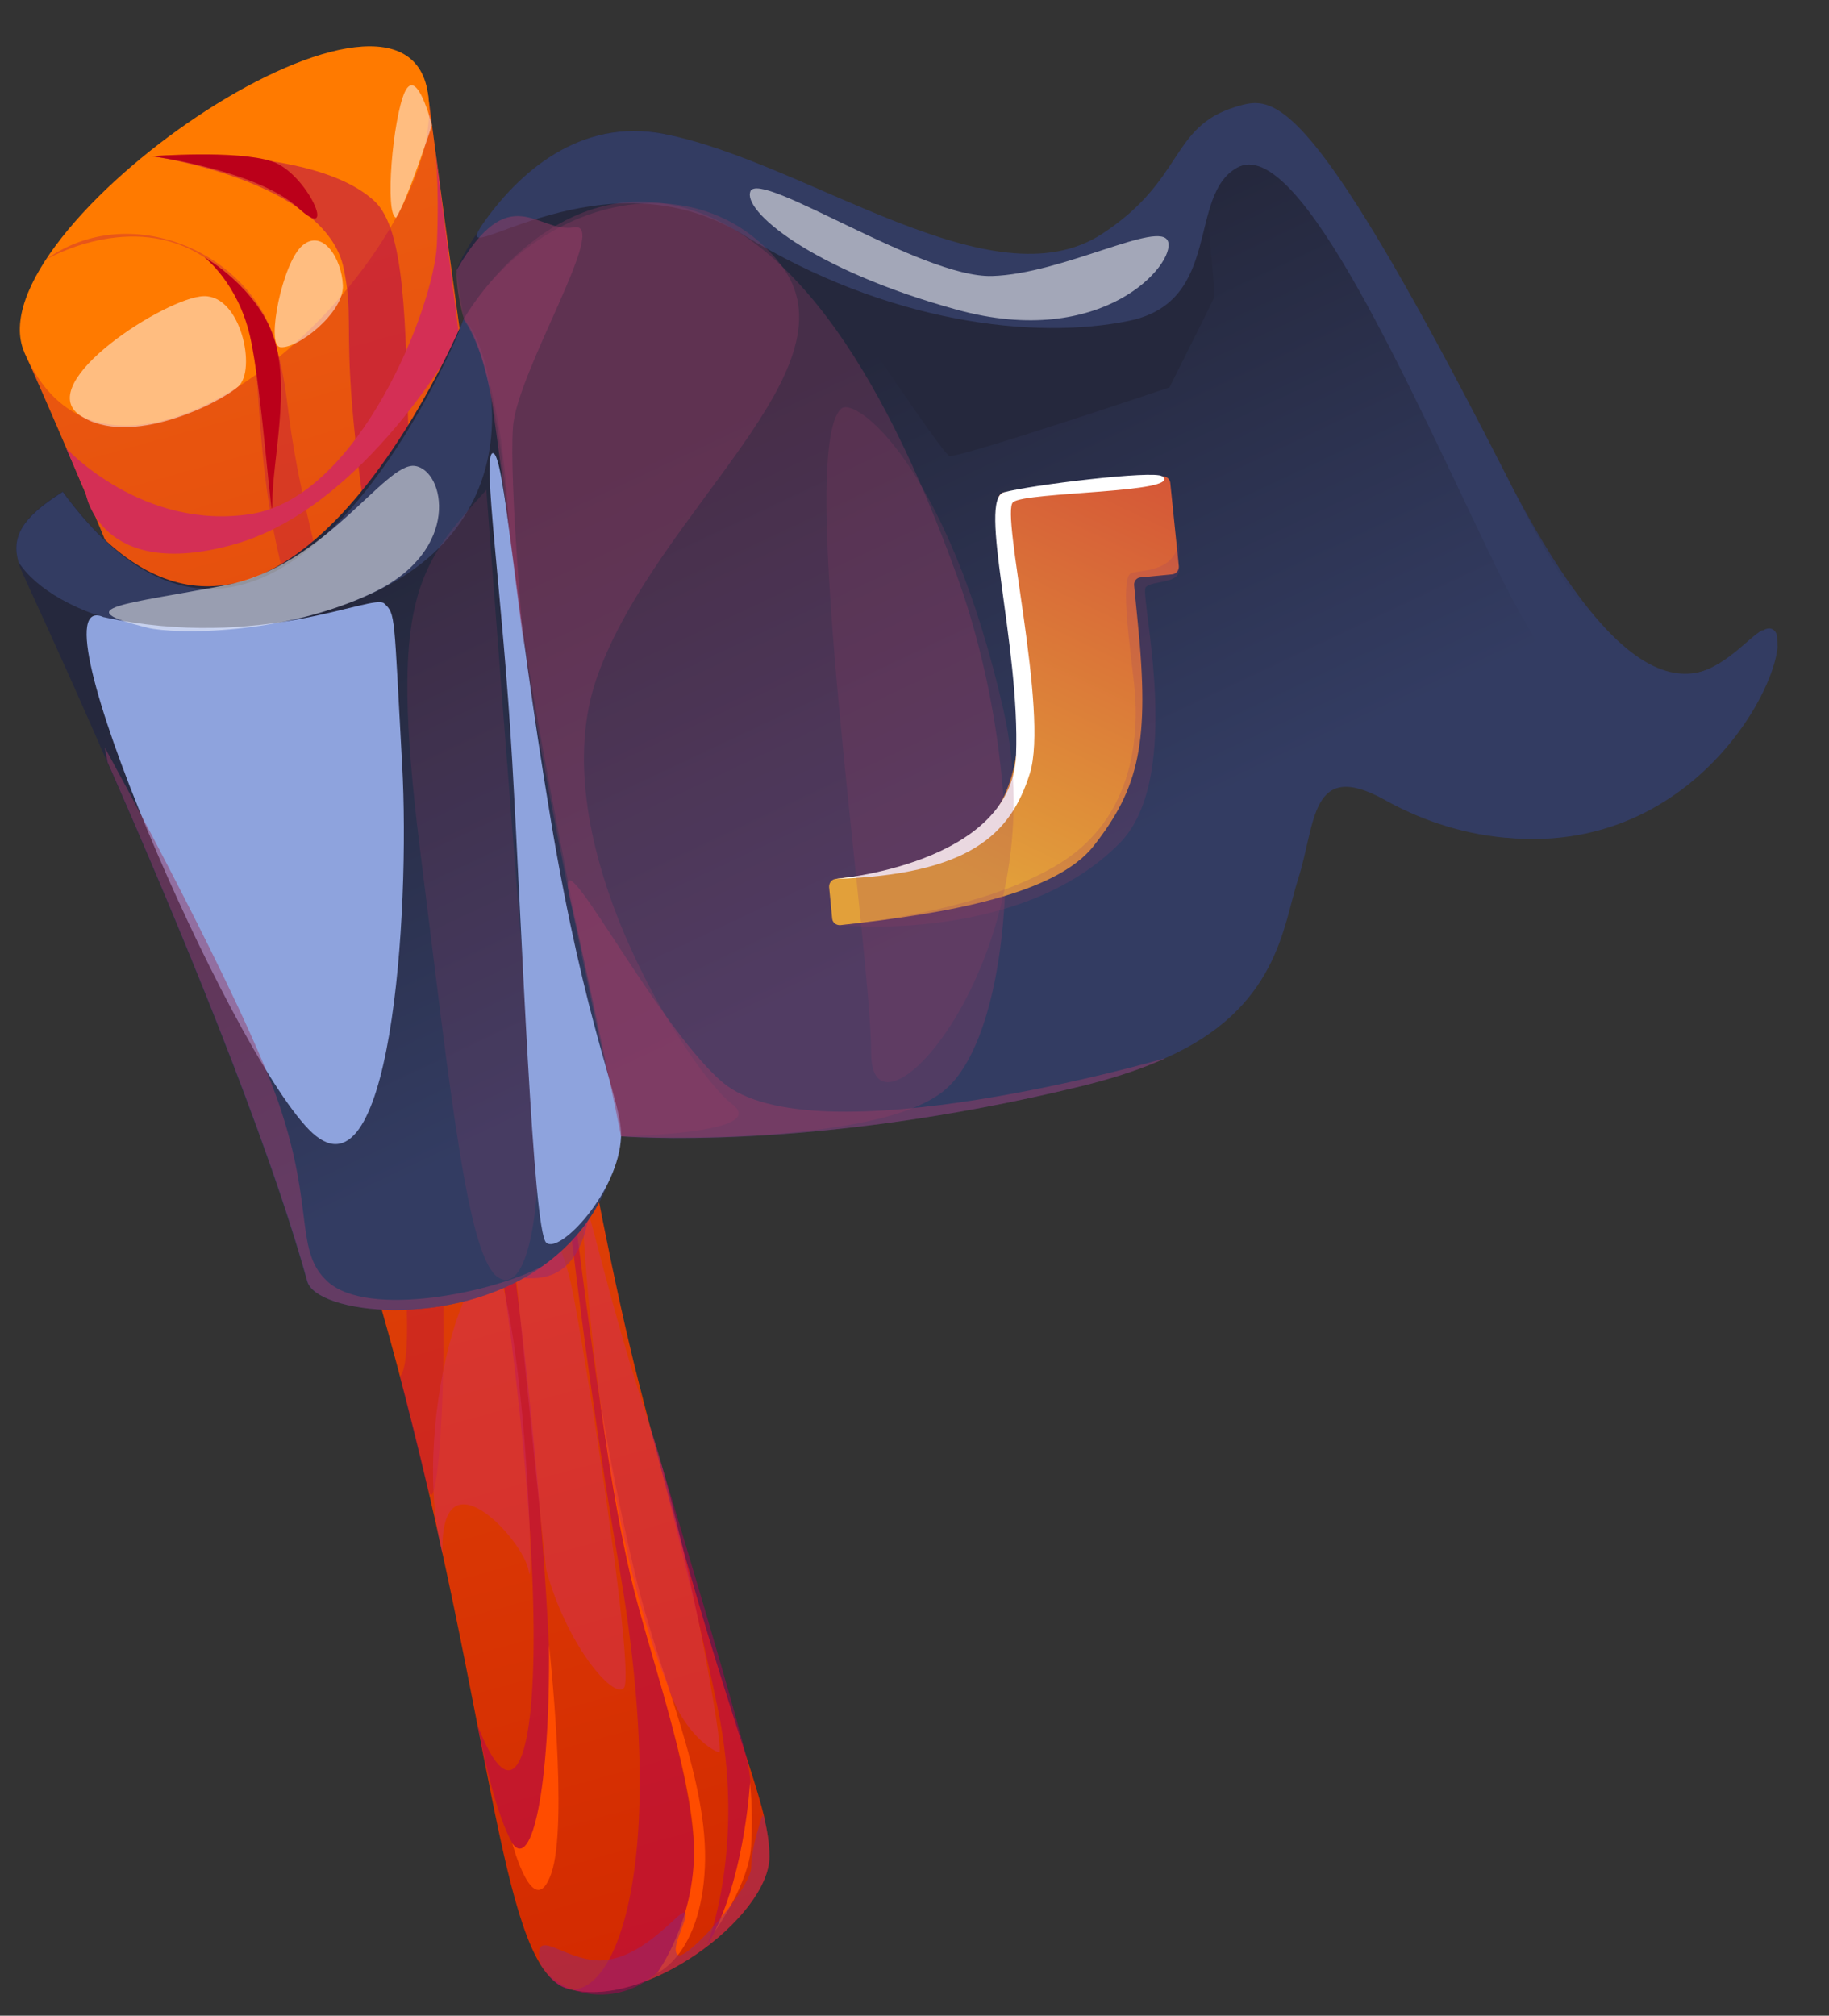 <svg width="108" height="119" viewBox="0 0 108 119" fill="none" xmlns="http://www.w3.org/2000/svg">
<rect x="0" y="0" width="108" height="119" fill="#333333" stroke="none"/>
<g clip-path="url(#clip0_3352_12780)">
<path d="M45.114 107.283C45.323 108.154 45.426 108.87 45.431 109.608C45.43 113.181 37.97 118.758 33.493 117.39C32.908 117.21 32.393 116.728 31.93 116.005C28.915 111.195 28.098 95.014 21.055 72.314C12.939 46.156 1.436 20.79 1.436 20.79C1.436 20.79 18.185 1.61 25.26 5.466C25.26 5.466 32.313 60.303 37.667 81.422C41.919 98.247 44.323 103.896 45.135 107.302L45.114 107.283Z" fill="url(#paint0_linear_3352_12780)"/>
<path d="M1.435 20.79C7.01 33.579 26.692 14.94 25.26 5.467C23.807 -4.006 -1.678 13.608 1.435 20.79Z" fill="#FF7A00"/>
<g style="mix-blend-mode:multiply" opacity="0.5">
<path d="M32.367 116.591C35.24 120.148 40.04 112.623 36.555 92.459C34.477 80.392 33.246 69.176 32.592 62.111C32.155 57.375 31.98 54.507 31.98 54.507C31.98 54.507 34.94 83.491 37.219 92.617C39.499 101.743 41.699 107.259 40.797 112.558C39.895 117.858 34.92 118.921 32.366 116.571L32.367 116.591Z" fill="#B10053"/>
</g>
<g style="mix-blend-mode:multiply" opacity="0.5">
<path d="M41.714 114.941C41.714 114.941 44.115 109.093 42.36 100.748C40.606 92.403 38.4 84.312 38.4 84.312C38.4 84.312 42.632 98.104 44.03 103.547C45.429 108.989 41.714 114.921 41.714 114.921L41.714 114.941Z" fill="#B10053"/>
</g>
<g style="mix-blend-mode:multiply" opacity="0.5">
<path d="M28.204 101.858C32.158 112.106 33.739 91.813 26.163 55.477C18.607 19.121 21.366 21.065 20.294 15.851C19.223 10.637 8.975 9.222 8.975 9.222C8.975 9.222 18.474 8.547 22.098 11.859C25.722 15.192 22.308 33.19 26.851 53.958C31.395 74.745 33.785 105.784 31.936 109.039C30.088 112.294 28.204 101.858 28.204 101.858Z" fill="#B10053"/>
</g>
<g style="mix-blend-mode:multiply" opacity="0.3">
<path d="M25.285 87.921C26.106 91.587 27.921 65.119 21.88 44.341C15.839 23.564 17.699 25.458 16.247 20.197C14.794 14.935 7.661 11.739 2.69 15.338C2.69 15.338 7.741 12.336 12.088 15.205C16.436 18.075 14.284 23.615 16.536 33.102C18.788 42.588 23.601 70.272 23.941 75.691C24.28 81.108 23.606 81.251 23.606 81.251L25.265 87.922L25.285 87.921Z" fill="#B10053"/>
</g>
<path d="M12.109 15.207C12.109 15.207 15.142 16.943 16.158 19.903C17.175 22.863 16.082 27.231 16.082 29.626C16.082 32.021 15.481 22.939 14.758 19.83C14.036 16.72 12.11 15.227 12.11 15.227L12.109 15.207Z" fill="#BB001A"/>
<path d="M8.976 9.221C8.976 9.221 15.191 10.052 17.601 12.268C20.01 14.483 18.151 10.213 16.052 9.525C13.953 8.836 8.976 9.221 8.976 9.221Z" fill="#BB001A"/>
<path d="M30.252 108.835C31.403 110.414 32.483 105.667 32.418 97.106C32.418 97.106 33.588 107.687 32.547 110.615C31.507 113.544 30.252 108.835 30.252 108.835Z" fill="#FF4C00"/>
<path d="M38.812 116.477C38.812 116.477 41.371 115.394 41.62 110.275C41.87 105.177 39.033 99.104 37.673 93.62C36.312 88.136 35.432 82.656 35.432 82.656C35.432 82.656 36.164 88.46 37.211 92.957C38.258 97.433 40.895 104.671 40.98 109.039C41.065 113.408 38.811 116.457 38.811 116.457L38.812 116.477Z" fill="#FF4C00"/>
<path d="M42.261 113.946C42.261 113.946 44.225 111.186 44.352 109.006C44.479 106.826 44.286 105.215 44.286 105.215C44.286 105.215 44.016 110.294 42.241 113.946L42.261 113.946Z" fill="#FF4C00"/>
<g style="mix-blend-mode:multiply" opacity="0.5">
<path d="M26.132 91.726C25.924 85.485 30.936 90.927 31.216 92.734C31.495 94.541 31.23 82.953 29.862 76.631C28.494 70.309 24.008 83.692 26.132 91.726Z" fill="#D42F55"/>
</g>
<g style="mix-blend-mode:multiply" opacity="0.5">
<path d="M32.252 92.662C33.414 97.015 36.2 100.335 36.836 99.656C37.472 98.976 35.091 83.206 33.92 76.798C32.748 70.37 30.47 71.503 30.293 72.188C30.116 72.872 32.252 92.682 32.252 92.682L32.252 92.662Z" fill="#D42F55"/>
</g>
<g style="mix-blend-mode:multiply" opacity="0.5">
<path d="M39.425 99.49C40.297 102.315 42.151 103.431 42.47 103.441C42.789 103.43 40.526 90.591 38.311 83.998C36.095 77.404 34.608 70.488 34.414 70.674C34.221 70.86 35.193 89.291 39.424 99.47L39.425 99.49Z" fill="#D42F55"/>
</g>
<g style="mix-blend-mode:multiply" opacity="0.5">
<path d="M45.114 107.283C45.323 108.155 45.427 108.87 45.431 109.608C45.43 113.181 37.97 118.758 33.493 117.39C32.908 117.21 32.393 116.728 31.93 116.005C31.323 113.351 33.571 116.13 35.952 115.692C38.373 115.272 40.202 112.636 40.451 112.927C40.7 113.219 39.505 115.075 40.035 115.416C40.565 115.758 44.356 111.48 44.354 110.243C44.354 109.025 45.03 107.146 45.03 107.146L45.114 107.283Z" fill="#912774"/>
</g>
<g style="mix-blend-mode:multiply" opacity="0.5">
<path d="M21.204 72.588C21.204 72.588 27.192 75.563 31.5 75.46C35.809 75.376 34.807 68.044 34.807 68.044L34.162 64.852C34.162 64.852 28.905 73.051 20.86 71.242L21.204 72.588Z" fill="#912774"/>
</g>
<g style="mix-blend-mode:soft-light" opacity="0.5">
<path d="M4.714 24.515C1.916 22.612 9.851 17.517 12.046 17.484C14.24 17.451 15.145 21.832 14.079 22.806C13.014 23.78 7.634 26.494 4.714 24.515Z" fill="white"/>
</g>
<g style="mix-blend-mode:soft-light" opacity="0.5">
<path d="M16.517 20.487C15.712 20.314 16.671 15.512 17.854 14.495C19.038 13.477 20.175 15.236 20.248 16.85C20.322 18.465 17.482 20.695 16.497 20.488L16.517 20.487Z" fill="white"/>
</g>
<g style="mix-blend-mode:soft-light" opacity="0.5">
<path d="M23.389 12.855C22.704 12.658 23.194 6.993 23.901 5.433C24.628 3.872 25.503 7.396 25.503 7.396C25.503 7.396 24.054 11.835 23.389 12.855Z" fill="white"/>
</g>
<g style="mix-blend-mode:multiply">
<path d="M3.919 26.478C3.919 26.478 8.412 31.338 14.807 30.347C21.202 29.356 25.639 18.091 25.796 14.433C25.954 10.775 25.691 8.847 25.691 8.847L27.115 19.878C27.115 19.878 21.583 30.002 13.75 32.159C5.916 34.316 5.066 29.154 5.066 29.154L3.919 26.478Z" fill="#D42F55"/>
</g>
<path d="M88.886 49.458C86.023 49.194 83.676 48.274 81.826 47.257C81.826 47.257 81.826 47.257 81.765 47.219C77.332 44.772 77.701 48.672 76.65 51.9C75.763 54.645 75.487 59.544 68.778 62.482C68.62 62.547 68.443 62.633 68.286 62.698C67.006 63.239 65.525 63.708 63.842 64.123C47.743 68.051 36.652 67.083 36.652 67.083C36.093 70.694 34.298 73.149 32.016 74.762C26.653 78.553 18.654 77.542 18.132 75.643C15.772 67.098 10.392 54.203 6.333 44.997C3.74 39.035 1.676 34.612 1.353 33.885C1.244 33.629 1.137 33.393 1.089 33.155C0.681 31.711 1.223 30.575 3.706 29.016C16.149 46.028 27.382 18.827 27.382 18.827L26.947 15.947C27.262 15.218 27.581 14.609 28.343 13.506C28.38 13.425 28.438 13.363 28.494 13.261C30.571 10.278 34.212 6.903 39.276 7.913C41.989 8.461 44.969 10.438 47.96 12.734C54.351 17.631 57.33 19.568 62.572 18.735C67.417 17.955 68.296 15.571 69.172 11.909C69.716 9.655 71.913 7.885 73.258 8.1C76.529 8.61 80.325 12.316 89.87 29.824C98.416 45.508 102.226 38.215 104.109 37.215C104.325 37.088 104.504 37.062 104.686 37.156C106.315 38.1 101.062 50.63 88.926 49.456L88.886 49.458Z" fill="url(#paint1_linear_3352_12780)"/>
<path d="M46.651 14.214C46.104 13.374 45.748 12.867 45.748 12.867C45.748 12.867 46.026 13.437 46.651 14.214Z" fill="#25283D"/>
<path d="M57.794 17.358C51.219 17.756 47.72 14.579 46.24 12.692C48.74 16.442 55.632 26.792 56.055 26.917C56.56 27.08 69.056 22.872 69.056 22.872C69.056 22.872 71.639 17.716 71.713 17.534C71.787 17.352 70.903 8.759 70.903 8.759C70.903 8.759 67.098 16.809 57.814 17.378L57.794 17.358Z" fill="#25283D"/>
<path d="M20.811 35.516C10.996 39.315 3.049 36.266 1.09 33.177C0.683 31.733 1.224 30.598 3.707 29.038C16.15 46.05 27.033 19.739 27.033 19.739C27.033 19.739 27.142 19.416 27.364 18.87C28.707 19.644 32.578 30.992 20.791 35.536L20.811 35.516Z" fill="#333C62"/>
<path d="M104.088 37.218C103.154 39.145 101.996 40.94 100.632 41.944C96.813 44.745 93.241 43.587 88.29 33.372C83.338 23.137 76.701 7.828 73.037 9.906C70.098 11.561 72.202 17.798 66.67 18.94C61.139 20.082 52.402 19.095 43.904 13.869C35.651 8.794 26.805 15.934 28.322 13.509C28.359 13.428 28.417 13.366 28.473 13.264C30.55 10.281 34.191 6.906 39.255 7.916C47.755 9.609 58.576 18.052 65.082 13.803C69.947 10.628 69.085 7.503 72.938 6.317C75.269 5.6 77.285 4.974 89.828 29.807C97.884 45.748 102.185 38.199 104.068 37.198L104.088 37.218Z" fill="#333C62"/>
<g style="mix-blend-mode:multiply" opacity="0.2">
<path d="M28.735 28.902C24.653 33.409 22.957 35.261 24.785 50.011C26.634 64.781 27.612 74.389 29.464 75.445C31.315 76.501 31.947 70.293 31.712 67.406C30.262 49.63 28.714 28.882 28.714 28.882L28.735 28.902Z" fill="#963B66"/>
</g>
<g style="mix-blend-mode:soft-light">
<path d="M6.088 36.421C1.675 34.571 13.417 61.726 18.233 66.676C23.049 71.646 24.239 53.981 23.744 45.115C23.25 36.249 23.37 36.265 22.69 35.629C22.01 34.993 15.458 38.464 6.068 36.421L6.088 36.421Z" fill="#8EA3DD"/>
</g>
<g style="mix-blend-mode:overlay" opacity="0.5">
<path d="M8.703 37.054C3.853 35.878 7.44 35.679 13.331 34.545C19.222 33.411 22.731 27.266 24.495 27.507C26.26 27.748 27.296 32.484 22.01 34.995C16.743 37.505 10.334 37.459 8.683 37.055L8.703 37.054Z" fill="white"/>
</g>
<g style="mix-blend-mode:multiply" opacity="0.3">
<path d="M27.382 18.848C31.788 11.476 41.305 9.522 46.078 15.591C50.851 21.66 38.892 30.022 35.306 39.822C31.718 49.602 40.84 63.391 43.215 65.169C45.59 66.946 36.671 67.083 36.671 67.083C36.671 67.083 30.936 41.085 30.034 30.756C29.151 20.426 27.362 18.849 27.362 18.849L27.382 18.848Z" fill="#963B66"/>
</g>
<g style="mix-blend-mode:multiply" opacity="0.3">
<path d="M36.671 67.083C36.671 67.083 30.479 39.943 30.033 30.756C29.588 21.569 27.362 18.848 27.362 18.848C27.362 18.848 31.832 10.995 39.071 11.992C46.311 12.989 52.048 21.64 56.512 34.007C60.975 46.374 59.857 60.783 55.862 64.289C51.867 67.815 36.651 67.083 36.651 67.083L36.671 67.083Z" fill="#963B66"/>
</g>
<g style="mix-blend-mode:soft-light">
<path d="M36.672 67.082C36.56 70.339 33.032 74.089 32.249 73.357C31.465 72.604 30.818 54.921 30.248 44.98C29.678 35.038 28.425 26.776 29.103 26.754C29.781 26.731 30.369 35.434 32.491 48.218C34.614 61.022 36.742 65.004 36.672 67.082Z" fill="#8EA3DD"/>
</g>
<g style="mix-blend-mode:multiply" opacity="0.5">
<path d="M32.035 74.763C26.672 78.554 18.673 77.543 18.151 75.644C15.791 67.099 10.411 54.204 6.352 44.998L6.184 44.125C6.184 44.125 14.406 59.062 16.487 65.22C18.589 71.398 17.374 73.893 19.37 75.683C21.776 77.819 29.152 76.316 32.035 74.743L32.035 74.763Z" fill="#963B66"/>
</g>
<g style="mix-blend-mode:multiply" opacity="0.5">
<path d="M68.798 62.481C68.641 62.566 68.464 62.632 68.306 62.697C67.027 63.238 65.545 63.707 63.862 64.122C47.763 68.05 36.672 67.082 36.672 67.082C36.672 67.082 34.854 58.02 33.673 53.129C32.492 48.218 38.523 60.313 42.634 63.87C48.038 68.52 68.778 62.481 68.778 62.481L68.798 62.481Z" fill="#963B66"/>
</g>
<g style="mix-blend-mode:multiply" opacity="0.5">
<path d="M26.947 15.969C30.117 10.454 31.725 13.794 33.889 13.423C36.052 13.052 30.518 21.918 30.288 25.22C30.059 28.521 30.941 38.252 30.941 38.252C30.941 38.252 29.553 27.12 29.065 23.863C28.836 22.354 28.188 19.68 27.401 18.848C26.885 17.109 26.966 15.969 26.966 15.969L26.947 15.969Z" fill="#963B66"/>
</g>
<path d="M59.302 29.066L68.632 28.117C68.872 28.109 69.076 28.262 69.104 28.5L69.608 33.434C69.616 33.673 69.463 33.878 69.224 33.906L67.354 34.087C67.115 34.095 66.942 34.321 66.97 34.559L67.182 36.728C67.896 43.79 67.268 46.506 64.606 49.908C62.366 52.797 55.976 53.927 49.611 54.618C49.372 54.626 49.167 54.473 49.139 54.234L48.957 52.364C48.95 52.145 49.083 51.941 49.301 51.894C50.691 51.668 55.896 51.515 58.275 48.621C61.076 45.195 60.042 40.518 59.597 36.142L58.938 29.537C58.93 29.298 59.083 29.093 59.302 29.066Z" fill="url(#paint2_linear_3352_12780)"/>
<g style="mix-blend-mode:overlay">
<path d="M68.633 28.116C69.884 29.112 60.578 29.022 59.821 29.646C59.063 30.27 61.949 42.031 60.812 45.661C59.675 49.292 57.198 51.63 49.301 51.893C49.301 51.893 59.754 51.046 59.997 44.571C60.241 38.096 57.719 29.497 59.282 29.065C60.845 28.634 68.142 27.753 68.613 28.116L68.633 28.116Z" fill="white"/>
</g>
<g style="mix-blend-mode:multiply" opacity="0.2">
<path d="M49.63 54.614C49.63 54.614 57.852 53.942 62.643 50.928C67.434 47.915 67.191 42.414 66.962 40.325C66.733 38.237 66.162 34.284 66.747 33.865C67.118 33.614 69.223 33.903 69.583 32.114C69.669 31.692 69.561 33.233 69.607 33.431C69.844 34.541 68.036 34.222 67.652 34.674C67.268 35.126 69.999 45.833 66.118 49.775C60.248 55.739 49.61 54.615 49.61 54.615L49.63 54.614Z" fill="#963B66"/>
</g>
<g style="mix-blend-mode:multiply" opacity="0.2">
<path d="M49.657 24.137C46.986 26.681 51.431 55.895 51.44 62.182C51.45 68.489 62.524 56.305 59.25 41.902C55.977 27.5 50.488 23.331 49.657 24.137Z" fill="#963B66"/>
</g>
<g style="mix-blend-mode:overlay" opacity="0.55">
<path d="M44.3 11.301C44.895 9.984 54.411 16.414 58.579 16.296C62.747 16.177 68.509 12.951 68.971 14.253C69.434 15.556 65.152 20.668 56.489 18.281C47.826 15.895 43.797 12.396 44.319 11.281L44.3 11.301Z" fill="white"/>
</g>
</g>
<defs>
<linearGradient id="paint0_linear_3352_12780" x1="41.747" y1="116.021" x2="11.869" y2="7.794" gradientUnits="userSpaceOnUse">
<stop stop-color="#D32A00"/>
<stop offset="1" stop-color="#EC5C11"/>
</linearGradient>
<linearGradient id="paint1_linear_3352_12780" x1="45.838" y1="23.415" x2="62.055" y2="57.722" gradientUnits="userSpaceOnUse">
<stop stop-color="#25283D"/>
<stop offset="0.86" stop-color="#333C62"/>
</linearGradient>
<linearGradient id="paint2_linear_3352_12780" x1="67.931" y1="27.386" x2="56.481" y2="51.325" gradientUnits="userSpaceOnUse">
<stop stop-color="#D55637"/>
<stop offset="1" stop-color="#E2A03A"/>
</linearGradient>
<clipPath id="clip0_3352_12780">
<rect width="103.747" height="115.447" fill="white" transform="translate(0 3.449) rotate(-1.904)"/>
</clipPath>
</defs>
</svg>
